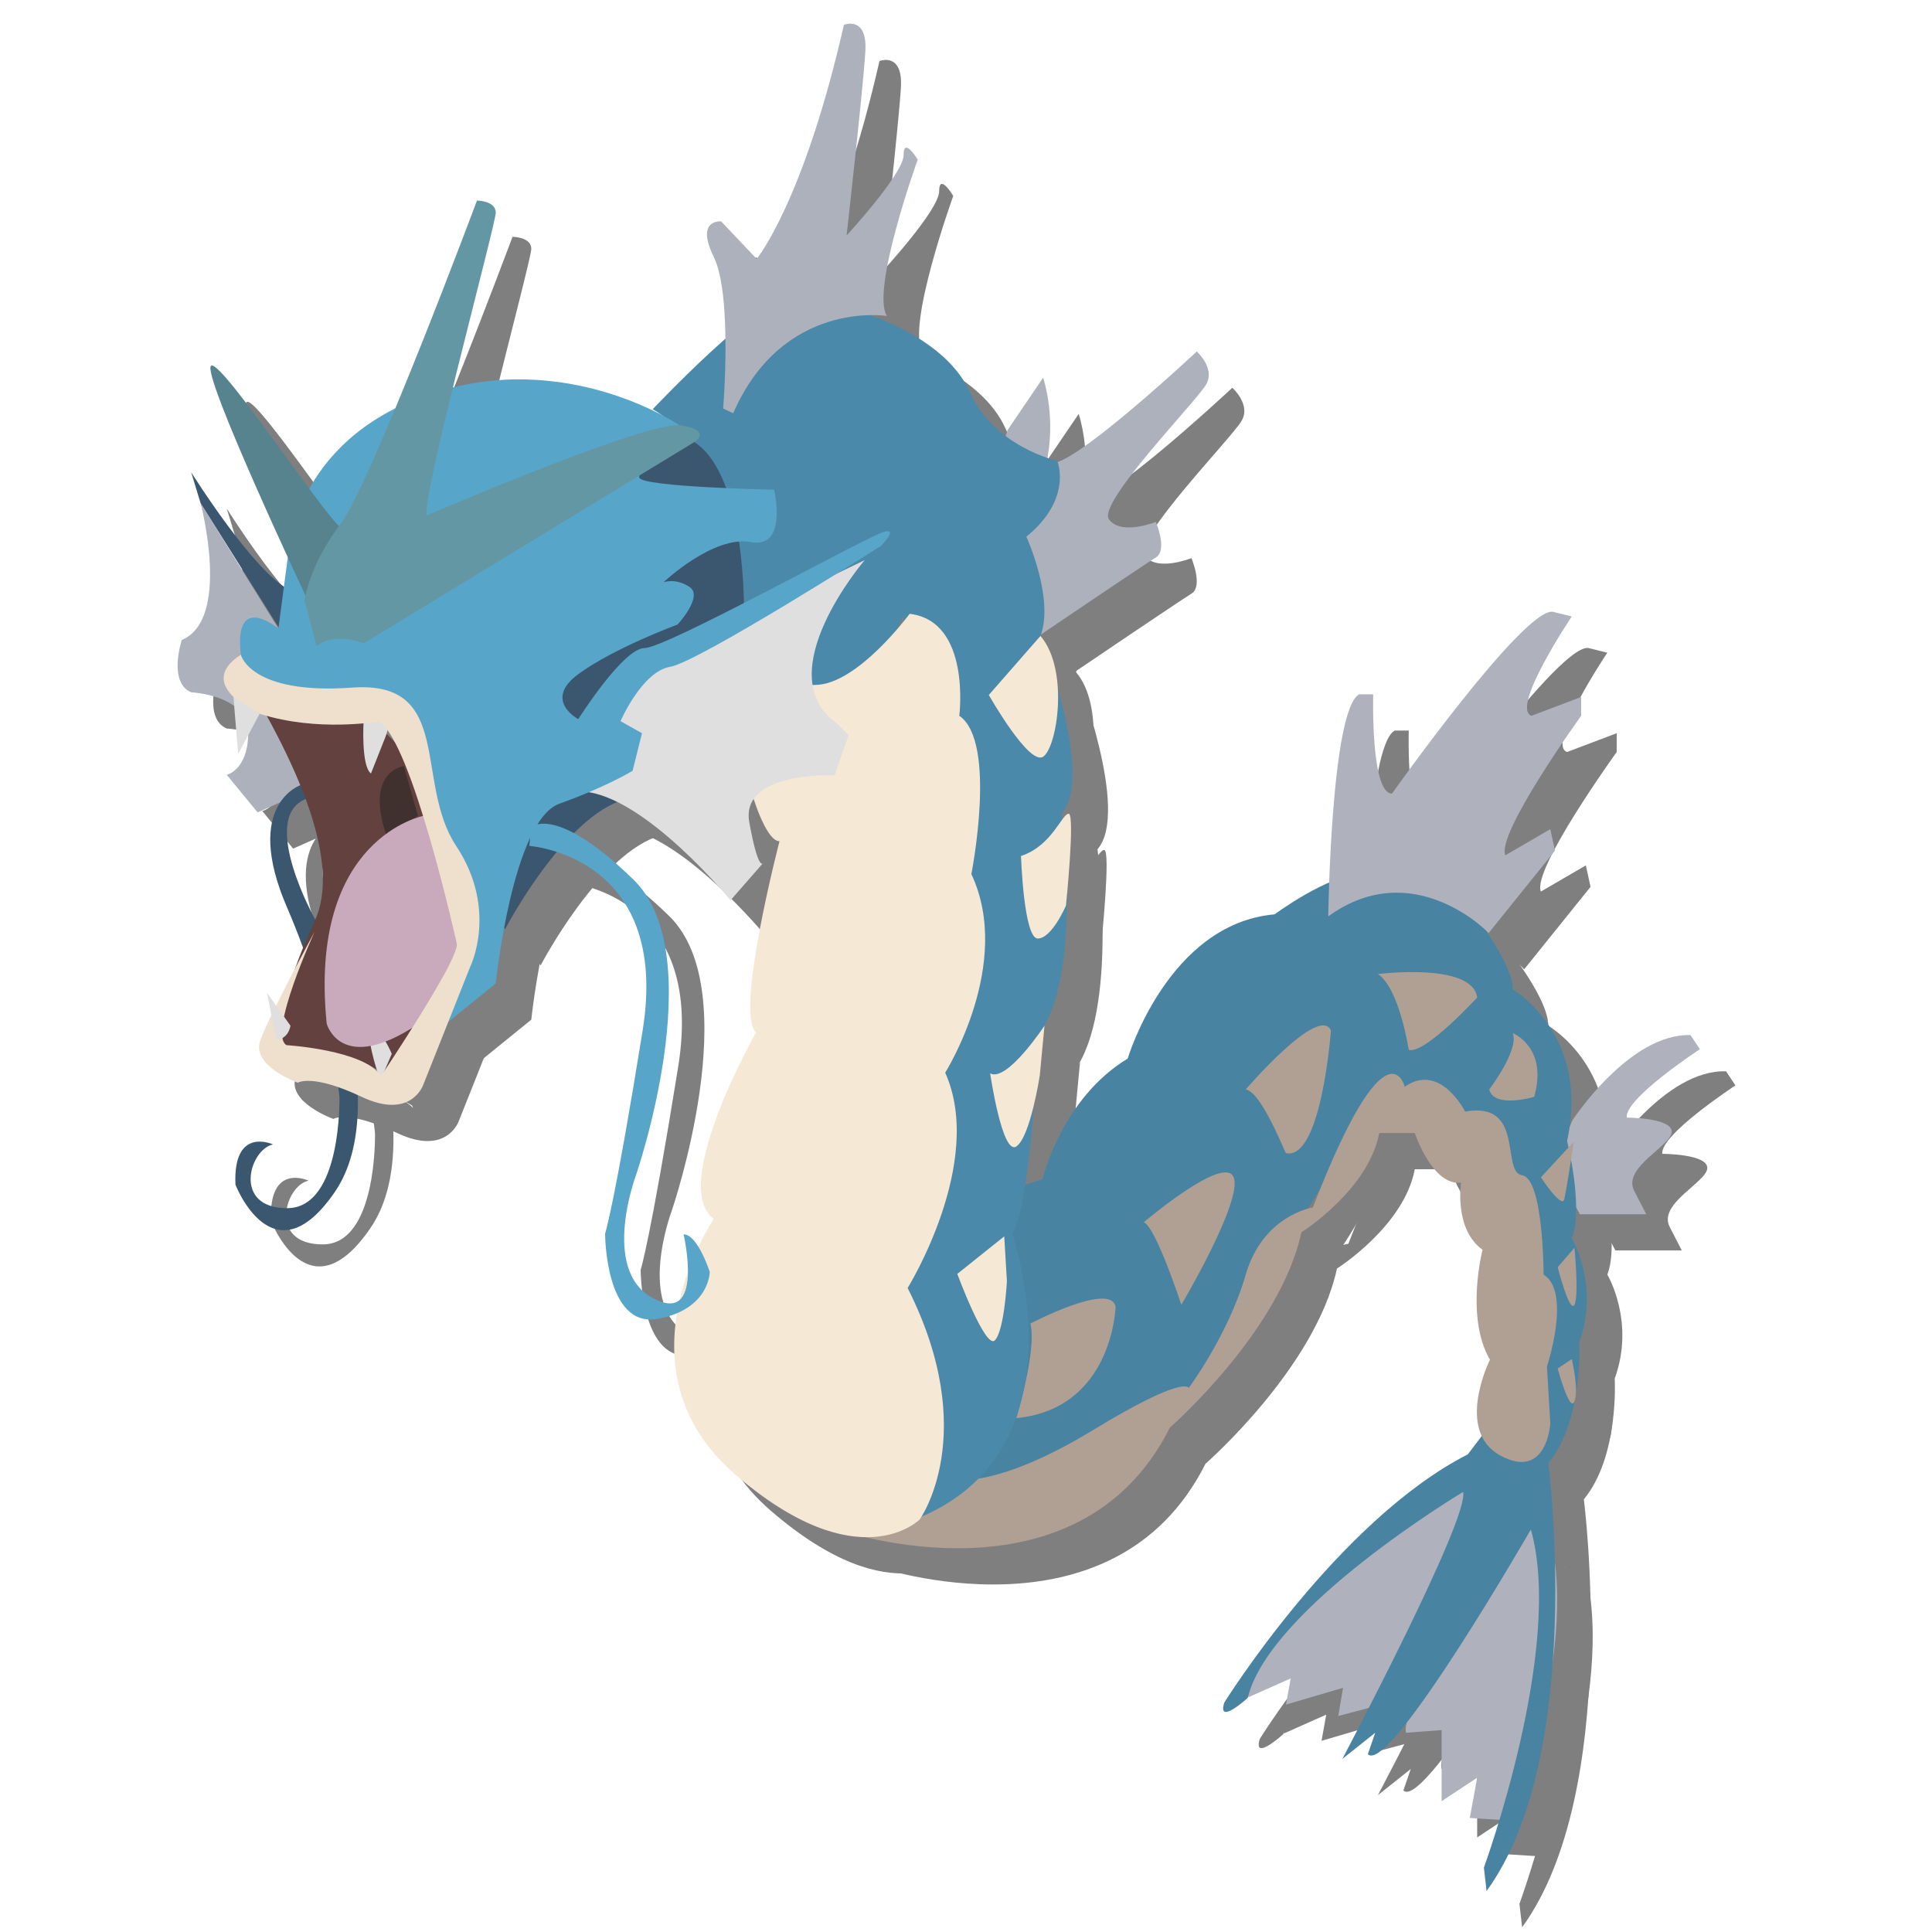 <?xml version="1.0" encoding="utf-8"?>
<!-- Generator: Adobe Illustrator 23.0.6, SVG Export Plug-In . SVG Version: 6.00 Build 0)  -->
<svg version="1.1" id="Layer_1" xmlns="http://www.w3.org/2000/svg" xmlns:xlink="http://www.w3.org/1999/xlink" x="0px" y="0px"
	 viewBox="0 0 288 288" style="enable-background:new 0 0 288 288;" xml:space="preserve">
<style type="text/css">
	.st0{opacity:0.5;}
	.st1{fill:#ADB1BC;}
	.st2{fill:#AFB2BD;}
	.st3{fill:#4883A2;}
	.st4{fill:#B0A093;}
	.st5{fill:#4B89AA;}
	.st6{fill:#F5E9D5;}
	.st7{fill:#3A576F;}
	.st8{fill:#DFDFE0;}
	.st9{fill:#57A5C8;}
	.st10{fill:#56838D;}
	.st11{fill:#6397A4;}
	.st12{fill:#63413E;}
	.st13{fill:#40312F;}
	.st14{fill:#C9A9BC;}
	.st15{fill:#EEE0CD;}
</style>
<g class="st0">
	<path d="M155.5,69.5l5.3-7.8c0,0,1.8,5.3,0.7,11.6s22.2-15.5,22.2-15.5s2.8,2.5,1.4,4.9c-1.4,2.5-16.2,17.6-14.5,20.1
		c1.8,2.5,7,0.4,7,0.4s1.8,4.2,0,5.3c-1.8,1.1-17.3,11.6-17.3,11.6l-8.5-19L155.5,69.5z"/>
	<path d="M239.7,172.4c0,0,8.5-13,17.6-12.7l1.4,2.1c0,0-11.3,7.4-10.9,10.2c0,0,6.7,0,6.7,2.1s-7.4,5.3-5.6,8.8
		c1.8,3.5,1.8,3.5,1.8,3.5h-9.9l-3.9-7.4L239.7,172.4z"/>
	<path d="M191.4,258.4l6.3-2.8l-0.7,3.9l8.5-2.5l-0.7,4.2l5.3-1.4l17.6-28.9l-2.1-6.3l-8.5,4.2C217.2,228.8,189.3,251,191.4,258.4z"
		/>
	<path d="M214.9,263.7l5.3-0.4v10.6l5.3-3.5l-1.1,6l6.3,0.4c0,0,11.3-28.9,4.6-45.8C235.4,230.9,213.5,259.1,214.9,263.7z"/>
	<path d="M147,227.9c0,0,14.8-13.6,8.1-40l2.1-5.6l3.5-1.1c0,0,2.8-12,12.7-18c0,0,6-20.1,21.9-21.5c0,0,8.1-6,13-6
		s16.9,6.3,16.9,6.3s5.6,7,5.6,10.9c0,0,11.6,6.7,8.1,22.6c0,0,2.5,9.9,0.7,14.5c0,0,4.2,7,1.1,15.5c0,0,0.7,11.6-4.6,18
		c0,0,5.6,43.4-9.2,63.8l-0.4-3.5c0,0,12-32.8,7-50.4c0,0-21.1,36.7-24.3,33.5l1.1-3.2l-4.9,3.9c0,0,19-35.9,18-39.8
		c0,0-28.9,17.3-32.1,30.7c0,0-4.6,4.2-3.5,0.7c0,0,16.9-27.1,36.3-37l7-9.2l-3.5-30.3l-8.5-8.1l-7-2.1l-7.4,5.6
		c0,0-6.3,11.6-9.5,13.7c-3.2,2.1-9.5,18.3-9.5,18.3l-12,12.3C173.8,222.5,147,239,147,227.9z"/>
	<path d="M130.5,233.5c0,0,35.4,12.2,49.2-15.3c0,0,16.4-14.3,19.6-29.1c0,0,10-6.3,11.6-14.8h5.3c0,0,2.6,7.9,6.9,7.4
		c0,0-1.1,6.9,3.2,10c0,0-2.6,10,1.1,16.4c0,0-5.3,10.6,1.6,14.3c6.9,3.7,7.4-4.8,7.4-4.8l-0.5-8.5c0,0,3.7-11.1-0.5-13.7
		c0,0,0-14.3-3.2-14.8s0.5-11.1-8.5-9.5c0,0-3.7-7.4-9-3.7c0,0-2.6-10.6-13.7,18c0,0-7.4,1.1-10,10c-2.6,9-8.5,16.9-8.5,16.9
		s-0.5-2.1-14.3,6.3s-20.1,7.4-20.1,7.4S136.3,235.6,130.5,233.5z"/>
	<path d="M203.3,142c0,0,0.4-30.7,4.6-33.1h2.1c0,0-0.4,14.8,2.8,14.8c0,0,19.7-27.8,24-27.1l2.8,0.7c0,0-9.2,13.7-6,14.8l7.4-2.8
		v2.8c0,0-12.7,17.6-11.3,20.8l6.7-3.9l0.7,3.2l-9.9,12.3C227.3,144.5,216,132.8,203.3,142z"/>
	<path d="M158.9,202.7c0,0,12-6.3,12.7-2.5c0,0-0.4,15.2-14.8,16.6C156.8,216.8,159.9,206.6,158.9,202.7z"/>
	<path d="M175.8,187.6c0,0,12-10.2,13.4-6.7s-7.8,19-7.8,19S177.6,188.3,175.8,187.6z"/>
	<path d="M191,167.8c0,0,10.9-12.7,12.7-8.8c0,0-1.4,19.4-6.7,18.3C196.9,177.4,193.4,168.2,191,167.8z"/>
	<path d="M210.7,150.6c0,0,14.1-1.8,14.8,3.5c0,0-7.8,8.5-10.2,7.8C215.3,161.9,213.9,152.7,210.7,150.6z"/>
	<path d="M230.8,159.4c0,0,5.3,2.1,3.2,9.5c0,0-6,1.8-6.7-1.1C227.3,167.8,231.8,161.9,230.8,159.4z"/>
	<path d="M235,180.9c0,0,3.2,4.9,3.5,3.2c0.4-1.8,1.4-8.5,1.4-8.5L235,180.9z"/>
	<path d="M237.5,194.3c0,0,1.8,7,2.5,5.6s0-8.5,0-8.5L237.5,194.3z"/>
	<path d="M237.5,209.4c0,0,1.8,6.7,2.5,4.9s-0.4-6.3-0.4-6.3L237.5,209.4z"/>
	<path d="M141.4,232l-3.5-35.2l2.1-99.7l-5.3,11.6l-9.2,0.7l-11.6-11.6c0,0,3.2-22.9-11.3-31.4c0,0,15.9-16.9,21.5-17.6
		c5.6-0.7,10.6,3.5,10.6,3.5s11.6,3.5,15.2,11.6s13,10.2,13,10.2s2.4,5.6-4.6,11.3c0,0,4.2,9.2,2.1,14.8c0,0,8.1,20.8,3.2,26.4
		c0,0,3.2,24-3.5,33.1c0,0-1.1,25.4-3.9,29.6C156.2,189.3,167.5,222.1,141.4,232z"/>
	<path d="M117.3,123.4c0,0,2.1,7.4,4.2,7.4c0,0-6.7,25.7-3.5,28.5c0,0-13,22.9-6.3,27.8c0,0-15.2,22.2,3.2,38.1s27.5,6.7,27.5,6.7
		s9.2-12.7-1.8-34.5c0,0,11.6-18.7,5.6-32.1c0,0,10.2-16.2,3.9-29.6c0,0,3.9-19.7-1.8-23.6c0,0,1.8-14.1-7.4-15.2
		c0,0-7.8,10.6-14.1,10.6C120.5,107.5,117.3,123.4,117.3,123.4z"/>
	<path d="M152.7,109c0,0,6,10.6,8.1,9.2s3.9-13-0.4-18L152.7,109z"/>
	<path d="M157.5,133c0,0,0.4,12.3,2.5,12.3s4.2-4.9,4.2-4.9s1.4-13.7,0.4-13.7S162.1,131.5,157.5,133z"/>
	<path d="M152.9,165.4c0,0,1.8,12.3,3.9,10.9c2.1-1.4,3.5-10.6,3.5-10.6l0.7-7.4C161,158.3,155.4,166.8,152.9,165.4z"/>
	<path d="M148,195.3c0,0,4.2,11.3,5.6,9.9c1.4-1.4,1.8-8.8,1.8-8.8l-0.4-6.7L148,195.3z"/>
	<path d="M113.1,66.3c0,0,1.4-16.9-1.4-22.6s1.1-5.3,1.1-5.3l5.3,5.6c0,0,7-8.5,13-34.9c0,0,3.5-1.4,3.2,3.9s-2.8,27.5-2.8,27.5
		s8.5-9.2,8.5-12s2.1,0.7,2.1,0.7s-7,19.4-4.6,23.3c0,0-15.5-2.5-22.9,14.5L113.1,66.3z"/>
	<path d="M46.8,99.1L35.2,80.4c0,0,4.6,17.3-2.8,20.4c0,0-2.1,6.3,1.4,7.8c0,0,8.5,0.4,8.5,6s-3.2,6.3-3.2,6.3l4.6,5.6l8.8-3.9
		L49,109.9L46.8,99.1z"/>
	<path d="M35.2,80.4l-1.4-4.6c0,0,9.5,15.2,14.8,17.6s3.9,8.1,3.9,8.1l-4.9,0.7L46.9,99L35.2,80.4z"/>
	<path d="M50.2,122.4c0,0-8.8,2.8-2.1,18.3s7.8,28.2,7.8,28.2s0.4,16.6-7.8,16.6s-5.6-8.8-2.1-9.5c0,0-6-2.8-5.6,6
		c0,0,5.6,14.5,14.8,1.1s-2.9-40.6-2.9-40.6s-8.5-15.2-1.4-18L50.2,122.4z"/>
	<path d="M80.6,143.9c0,0,8.8-16.9,18-19.4s17.6-27.8,17.6-27.8s0.4-20.4-7.4-25.4c-7.8-4.9-22.9,25.4-22.9,25.4
		S76.1,138.9,80.6,143.9z"/>
	<path d="M134.2,88.9c0,0-14.5,16.9-4.2,24.3l1.8,1.8l-2.1,6c0,0-14.1-0.7-12.7,7s2.1,6,2.1,6l-4.9,5.6c0,0-12.7-15.5-21.9-16.2
		l4.2-13l5.6-6L134.2,88.9z"/>
	<path d="M71.8,158l7.4-6c0,0,2.5-24.3,9.5-26.8s10.9-4.9,10.9-4.9l1.4-5.6l-3.2-1.8c0,0,3.2-7.4,7.4-8.1c4.2-0.7,31.4-18,31.4-18
		s2.8-2.8,0.4-2.1c-2.5,0.7-32.4,17.3-35.6,17.3s-9.9,10.6-9.9,10.6s-5.3-2.8,0-6.7s14.8-7.4,14.8-7.4s3.9-4.2,1.8-5.6
		s-3.9-0.7-3.9-0.7s7.4-7,13-6c5.6,1.1,3.5-7.8,3.5-7.8S101,78,100.6,76.6s6-7.8,6-7.8s-16.9-11.6-37.4-4.6c-20.5,7-21,24.3-21,24.3
		l-1.4,10.6c0,0-6.7-5.6-5.6,3.9c1.1,9.5,19,8.1,19,8.1s6-3.2,7,5.3c1.1,8.5,6,23.6,6,23.6l1.1,8.1l-2.1,8.5L71.8,158z"/>
	<path d="M51.6,95.8c0,0-16.6-35.2-14.8-35.9s18.7,25.4,20.1,24.7C56.9,84.6,49.9,91.6,51.6,95.8z"/>
	<path d="M50.7,94.9c0,0,0.7-5.3,5.3-11.3s20.4-48.3,20.4-48.3s2.8,0,2.8,1.8S67.6,81.5,69,82.2c0,0,32.8-14.1,37.7-13.4
		s2.1,2.5,2.1,2.5l-49.3,30c0,0-4.2-1.8-7,0.4L50.7,94.9z"/>
	<path d="M84.2,131.5c0,0,21.1,1.4,16.9,27.5s-5.6,30.3-5.6,30.3s0,14.1,7.8,12.7c7.8-1.4,7.8-7,7.8-7s-1.8-5.6-3.9-5.6
		c0,0,3.2,13.7-4.6,9.5s-2.5-18.3-2.5-18.3s11.3-32.8-0.4-44.1c-11.6-11.3-15.2-7.8-15.2-7.8L84.2,131.5z"/>
	<path d="M44.9,111.8c9.5,17.2,9.5,25.9,7.4,30.7c-0.3,0.7-1,2.2-2,4.6c-2.6,6.5-3.7,12.1-4.2,15.9c1.7-0.5,5.4-1.3,9.8-0.4
		c3.3,0.7,5.7,2.2,7,3.2c0,0,3.2-1.8,4.6-6.3c1.4-4.6,6.7-13.4,6.7-13.4l-5.6-19c0-0.6-0.4-9.4-8.1-14.1
		C53.1,108.4,45.6,111.5,44.9,111.8z"/>
	<path d="M65.5,119.6c0,0-6,0.7-2.5,10.6l4.6-3.2L65.5,119.6z"/>
	<path d="M61.6,165.3c0,0-2.1-6.3-0.7-6.3s2.8,3.5,2.8,3.5l-1.8,4.2"/>
	<path d="M59.5,112.9c0,0-0.4,6.7,1.1,7.8l2.1-5.3C62.7,115.3,64.8,111.1,59.5,112.9z"/>
	<path d="M68.5,127c0,0-17.3,3.2-14.5,31c0,0,2.1,7.8,13.7,0l6.3-12L68.5,127z"/>
	<path d="M44,111.8c0,0-9.9-4.2-2.8-8.8c0,0,1.4,6,16.6,4.9S67,122,73.3,131.5s2.1,18,2.1,18l-7,17.6c0,0-1.8,5.3-9.2,1.8
		s-9.5-2.1-9.5-2.1s-7-2.5-5.6-6.3c1.4-3.9,8.1-16.2,8.1-16.2s-7,15.2-4.2,16.9c0,0,11.6,0.7,14.1,4.6c0,0,11.6-17.3,11.3-19.7
		c0,0-6.7-30.3-11.6-33.1C61.6,112.9,52.8,114.6,44,111.8z"/>
	<polygon points="44,111.8 40.8,117.8 40.1,109.3 	"/>
	<path d="M48.6,158.3l-3.5-4.9l1.4,7C46.5,160.4,48.2,160.4,48.6,158.3z"/>
</g>
<g>
	<path class="st1" d="M150.2,64.1l5.3-7.8c0,0,1.8,5.3,0.7,11.6s22.2-15.5,22.2-15.5s2.8,2.5,1.4,4.9c-1.4,2.5-16.2,17.6-14.5,20.1
		c1.8,2.5,7,0.4,7,0.4s1.8,4.2,0,5.3c-1.8,1.1-17.3,11.6-17.3,11.6l-8.5-19L150.2,64.1z"/>
	<path class="st2" d="M234.4,167c0,0,8.5-13,17.6-12.7l1.4,2.1c0,0-11.3,7.4-10.9,10.2c0,0,6.7,0,6.7,2.1s-7.4,5.3-5.6,8.8
		c1.8,3.5,1.8,3.5,1.8,3.5h-9.9l-3.9-7.4L234.4,167z"/>
	<path class="st2" d="M186.1,253l6.3-2.8l-0.7,3.9l8.5-2.5l-0.7,4.2l5.3-1.4l17.6-28.9l-2.1-6.3l-8.5,4.2
		C211.9,223.4,184,245.6,186.1,253z"/>
	<path class="st2" d="M209.6,258.3l5.3-0.4v10.6l5.3-3.5l-1.1,6l6.3,0.4c0,0,11.3-28.9,4.6-45.8
		C230.1,225.5,208.2,253.7,209.6,258.3z"/>
	<path class="st3" d="M141.7,222.5c0,0,14.8-13.6,8.1-40l2.1-5.6l3.5-1.1c0,0,2.8-12,12.7-18c0,0,6-20.1,21.9-21.5c0,0,8.1-6,13-6
		s16.9,6.3,16.9,6.3s5.6,7,5.6,10.9c0,0,11.6,6.7,8.1,22.6c0,0,2.5,9.9,0.7,14.5c0,0,4.2,7,1.1,15.5c0,0,0.7,11.6-4.6,18
		c0,0,5.6,43.4-9.2,63.8l-0.4-3.5c0,0,12-32.8,7-50.4c0,0-21.1,36.7-24.3,33.5l1.1-3.2l-4.9,3.9c0,0,19-35.9,18-39.8
		c0,0-28.9,17.3-32.1,30.7c0,0-4.6,4.2-3.5,0.7c0,0,16.9-27.1,36.3-37l7-9.2l-3.5-30.3l-8.5-8.1l-7-2.1l-7.4,5.6
		c0,0-6.3,11.6-9.5,13.7c-3.2,2.1-9.5,18.3-9.5,18.3l-12,12.3C168.5,217.1,141.7,233.6,141.7,222.5z"/>
	<path class="st4" d="M125.2,228.1c0,0,35.4,12.2,49.2-15.3c0,0,16.4-14.3,19.6-29.1c0,0,10-6.3,11.6-14.8h5.3c0,0,2.6,7.9,6.9,7.4
		c0,0-1.1,6.9,3.2,10c0,0-2.6,10,1.1,16.4c0,0-5.3,10.6,1.6,14.3c6.9,3.7,7.4-4.8,7.4-4.8l-0.5-8.5c0,0,3.7-11.1-0.5-13.7
		c0,0,0-14.3-3.2-14.8s0.5-11.1-8.5-9.5c0,0-3.7-7.4-9-3.7c0,0-2.6-10.6-13.7,18c0,0-7.4,1.1-10,10c-2.6,9-8.5,16.9-8.5,16.9
		s-0.5-2.1-14.3,6.3s-20.1,7.4-20.1,7.4S131,230.2,125.2,228.1z"/>
	<path class="st2" d="M198,136.6c0,0,0.4-30.7,4.6-33.1h2.1c0,0-0.4,14.8,2.8,14.8c0,0,19.7-27.8,24-27.1l2.8,0.7
		c0,0-9.2,13.7-6,14.8l7.4-2.8v2.8c0,0-12.7,17.6-11.3,20.8l6.7-3.9l0.7,3.2l-9.9,12.3C222,139.1,210.7,127.4,198,136.6z"/>
	<path class="st4" d="M153.6,197.3c0,0,12-6.3,12.7-2.5c0,0-0.4,15.2-14.8,16.6C151.5,211.4,154.6,201.2,153.6,197.3z"/>
	<path class="st4" d="M170.5,182.2c0,0,12-10.2,13.4-6.7s-7.8,19-7.8,19S172.3,182.9,170.5,182.2z"/>
	<path class="st4" d="M185.7,162.4c0,0,10.9-12.7,12.7-8.8c0,0-1.4,19.4-6.7,18.3C191.6,172,188.1,162.8,185.7,162.4z"/>
	<path class="st4" d="M205.4,145.2c0,0,14.1-1.8,14.8,3.5c0,0-7.8,8.5-10.2,7.8C210,156.5,208.6,147.3,205.4,145.2z"/>
	<path class="st4" d="M225.5,154c0,0,5.3,2.1,3.2,9.5c0,0-6,1.8-6.7-1.1C222,162.4,226.5,156.5,225.5,154z"/>
	<path class="st4" d="M229.7,175.5c0,0,3.2,4.9,3.5,3.2c0.4-1.8,1.4-8.5,1.4-8.5L229.7,175.5z"/>
	<path class="st4" d="M232.2,188.9c0,0,1.8,7,2.5,5.6s0-8.5,0-8.5L232.2,188.9z"/>
	<path class="st4" d="M232.2,204c0,0,1.8,6.7,2.5,4.9s-0.4-6.3-0.4-6.3L232.2,204z"/>
	<path class="st5" d="M136.1,226.6l-3.5-35.2l2.1-99.7l-5.3,11.6l-9.2,0.7l-11.6-11.6c0,0,3.2-22.9-11.3-31.4
		c0,0,15.9-16.9,21.5-17.6c5.6-0.7,10.6,3.5,10.6,3.5s11.6,3.5,15.2,11.6s13,10.2,13,10.2S160,74.3,153,80c0,0,4.2,9.2,2.1,14.8
		c0,0,8.1,20.8,3.2,26.4c0,0,3.2,24-3.5,33.1c0,0-1.1,25.4-3.9,29.6C150.9,183.9,162.2,216.7,136.1,226.6z"/>
	<path class="st6" d="M112,118c0,0,2.1,7.4,4.2,7.4c0,0-6.7,25.7-3.5,28.5c0,0-13,22.9-6.3,27.8c0,0-15.2,22.2,3.2,38.1
		s27.5,6.7,27.5,6.7s9.2-12.7-1.8-34.5c0,0,11.6-18.7,5.6-32.1c0,0,10.2-16.2,3.9-29.6c0,0,3.9-19.7-1.8-23.6c0,0,1.8-14.1-7.4-15.2
		c0,0-7.8,10.6-14.1,10.6S112,118,112,118z"/>
	<path class="st6" d="M147.4,103.6c0,0,6,10.6,8.1,9.2s3.9-13-0.4-18L147.4,103.6z"/>
	<path class="st6" d="M152.2,127.6c0,0,0.4,12.3,2.5,12.3s4.2-4.9,4.2-4.9s1.4-13.7,0.4-13.7S156.8,126.1,152.2,127.6z"/>
	<path class="st6" d="M147.6,160c0,0,1.8,12.3,3.9,10.9c2.1-1.4,3.5-10.6,3.5-10.6l0.7-7.4C155.7,152.9,150.1,161.4,147.6,160z"/>
	<path class="st6" d="M142.7,189.9c0,0,4.2,11.3,5.6,9.9c1.4-1.4,1.8-8.8,1.8-8.8l-0.4-6.7L142.7,189.9z"/>
	<path class="st1" d="M107.8,60.9c0,0,1.4-16.9-1.4-22.6s1.1-5.3,1.1-5.3l5.3,5.6c0,0,7-8.5,13-34.9c0,0,3.5-1.4,3.2,3.9
		s-2.8,27.5-2.8,27.5s8.5-9.2,8.5-12s2.1,0.7,2.1,0.7s-7,19.4-4.6,23.3c0,0-15.5-2.5-22.9,14.5L107.8,60.9z"/>
	<path class="st1" d="M41.5,93.7L29.9,75c0,0,4.6,17.3-2.8,20.4c0,0-2.1,6.3,1.4,7.8c0,0,8.5,0.4,8.5,6s-3.2,6.3-3.2,6.3l4.6,5.6
		l8.8-3.9l-3.5-12.7L41.5,93.7z"/>
	<path class="st7" d="M29.9,75l-1.4-4.6c0,0,9.5,15.2,14.8,17.6s3.9,8.1,3.9,8.1l-4.9,0.7l-0.7-3.2L29.9,75z"/>
	<path class="st7" d="M44.9,117c0,0-8.8,2.8-2.1,18.3s7.8,28.2,7.8,28.2s0.4,16.6-7.8,16.6s-5.6-8.8-2.1-9.5c0,0-6-2.8-5.6,6
		c0,0,5.6,14.5,14.8,1.1S47,137.1,47,137.1s-8.5-15.2-1.4-18L44.9,117z"/>
	<path class="st7" d="M75.3,138.5c0,0,8.8-16.9,18-19.4s17.6-27.8,17.6-27.8s0.4-20.4-7.4-25.4C95.7,61,80.6,91.3,80.6,91.3
		S70.8,133.5,75.3,138.5z"/>
	<path class="st8" d="M128.9,83.5c0,0-14.5,16.9-4.2,24.3l1.8,1.8l-2.1,6c0,0-14.1-0.7-12.7,7s2.1,6,2.1,6l-4.9,5.6
		c0,0-12.7-15.5-21.9-16.2l4.2-13l5.6-6L128.9,83.5z"/>
	<path class="st9" d="M66.5,152.6l7.4-6c0,0,2.5-24.3,9.5-26.8s10.9-4.9,10.9-4.9l1.4-5.6l-3.2-1.8c0,0,3.2-7.4,7.4-8.1
		c4.2-0.7,31.4-18,31.4-18s2.8-2.8,0.4-2.1c-2.5,0.7-32.4,17.3-35.6,17.3s-9.9,10.6-9.9,10.6s-5.3-2.8,0-6.7s14.8-7.4,14.8-7.4
		s3.9-4.2,1.8-5.6s-3.9-0.7-3.9-0.7s7.4-7,13-6c5.6,1.1,3.5-7.8,3.5-7.8s-19.7-0.4-20.1-1.8s6-7.8,6-7.8s-16.9-11.6-37.4-4.6
		s-21,24.3-21,24.3l-1.4,10.6c0,0-6.7-5.6-5.6,3.9c1.1,9.5,19,8.1,19,8.1s6-3.2,7,5.3c1.1,8.5,6,23.6,6,23.6l1.1,8.1l-2.1,8.5
		L66.5,152.6z"/>
	<path class="st10" d="M46.3,90.4c0,0-16.6-35.2-14.8-35.9c1.8-0.7,18.7,25.4,20.1,24.7C51.6,79.2,44.6,86.2,46.3,90.4z"/>
	<path class="st11" d="M45.4,89.5c0,0,0.7-5.3,5.3-11.3s20.4-48.3,20.4-48.3s2.8,0,2.8,1.8S62.3,76.1,63.7,76.8
		c0,0,32.8-14.1,37.7-13.4s2.1,2.5,2.1,2.5l-49.3,30c0,0-4.2-1.8-7,0.4L45.4,89.5z"/>
	<path class="st9" d="M78.9,126.1c0,0,21.1,1.4,16.9,27.5s-5.6,30.3-5.6,30.3s0,14.1,7.8,12.7c7.8-1.4,7.8-7,7.8-7s-1.8-5.6-3.9-5.6
		c0,0,3.2,13.7-4.6,9.5s-2.5-18.3-2.5-18.3s11.3-32.8-0.4-44.1c-11.6-11.3-15.2-7.8-15.2-7.8L78.9,126.1z"/>
	<path class="st12" d="M39.6,106.4c9.5,17.2,9.5,25.9,7.4,30.7c-0.3,0.7-1,2.2-2,4.6c-2.6,6.5-3.7,12.1-4.2,15.9
		c1.7-0.5,5.4-1.3,9.8-0.4c3.3,0.7,5.7,2.2,7,3.2c0,0,3.2-1.8,4.6-6.3c1.4-4.6,6.7-13.4,6.7-13.4l-5.6-19c0-0.6-0.4-9.4-8.1-14.1
		C47.8,103,40.3,106.1,39.6,106.4z"/>
	<path class="st13" d="M60.2,114.2c0,0-6,0.7-2.5,10.6l4.6-3.2L60.2,114.2z"/>
	<path class="st8" d="M56.3,159.9c0,0-2.1-6.3-0.7-6.3s2.8,3.5,2.8,3.5l-1.8,4.2"/>
	<path class="st8" d="M54.2,107.5c0,0-0.4,6.7,1.1,7.8l2.1-5.3C57.4,109.9,59.5,105.7,54.2,107.5z"/>
	<path class="st14" d="M63.2,121.6c0,0-17.3,3.2-14.5,31c0,0,2.1,7.8,13.7,0l6.3-12L63.2,121.6z"/>
	<path class="st15" d="M38.7,106.4c0,0-9.9-4.2-2.8-8.8c0,0,1.4,6,16.6,4.9s9.2,14.1,15.5,23.6s2.1,18,2.1,18l-7,17.6
		c0,0-1.8,5.3-9.2,1.8s-9.5-2.1-9.5-2.1s-7-2.5-5.6-6.3c1.4-3.9,8.1-16.2,8.1-16.2s-7,15.2-4.2,16.9c0,0,11.6,0.7,14.1,4.6
		c0,0,11.6-17.3,11.3-19.7c0,0-6.7-30.3-11.6-33.1C56.3,107.5,47.5,109.2,38.7,106.4z"/>
	<polygon class="st8" points="38.7,106.4 35.5,112.4 34.8,103.9 	"/>
	<path class="st8" d="M43.3,152.9l-3.5-4.9l1.4,7C41.2,155,42.9,155,43.3,152.9z"/>
</g>
</svg>
